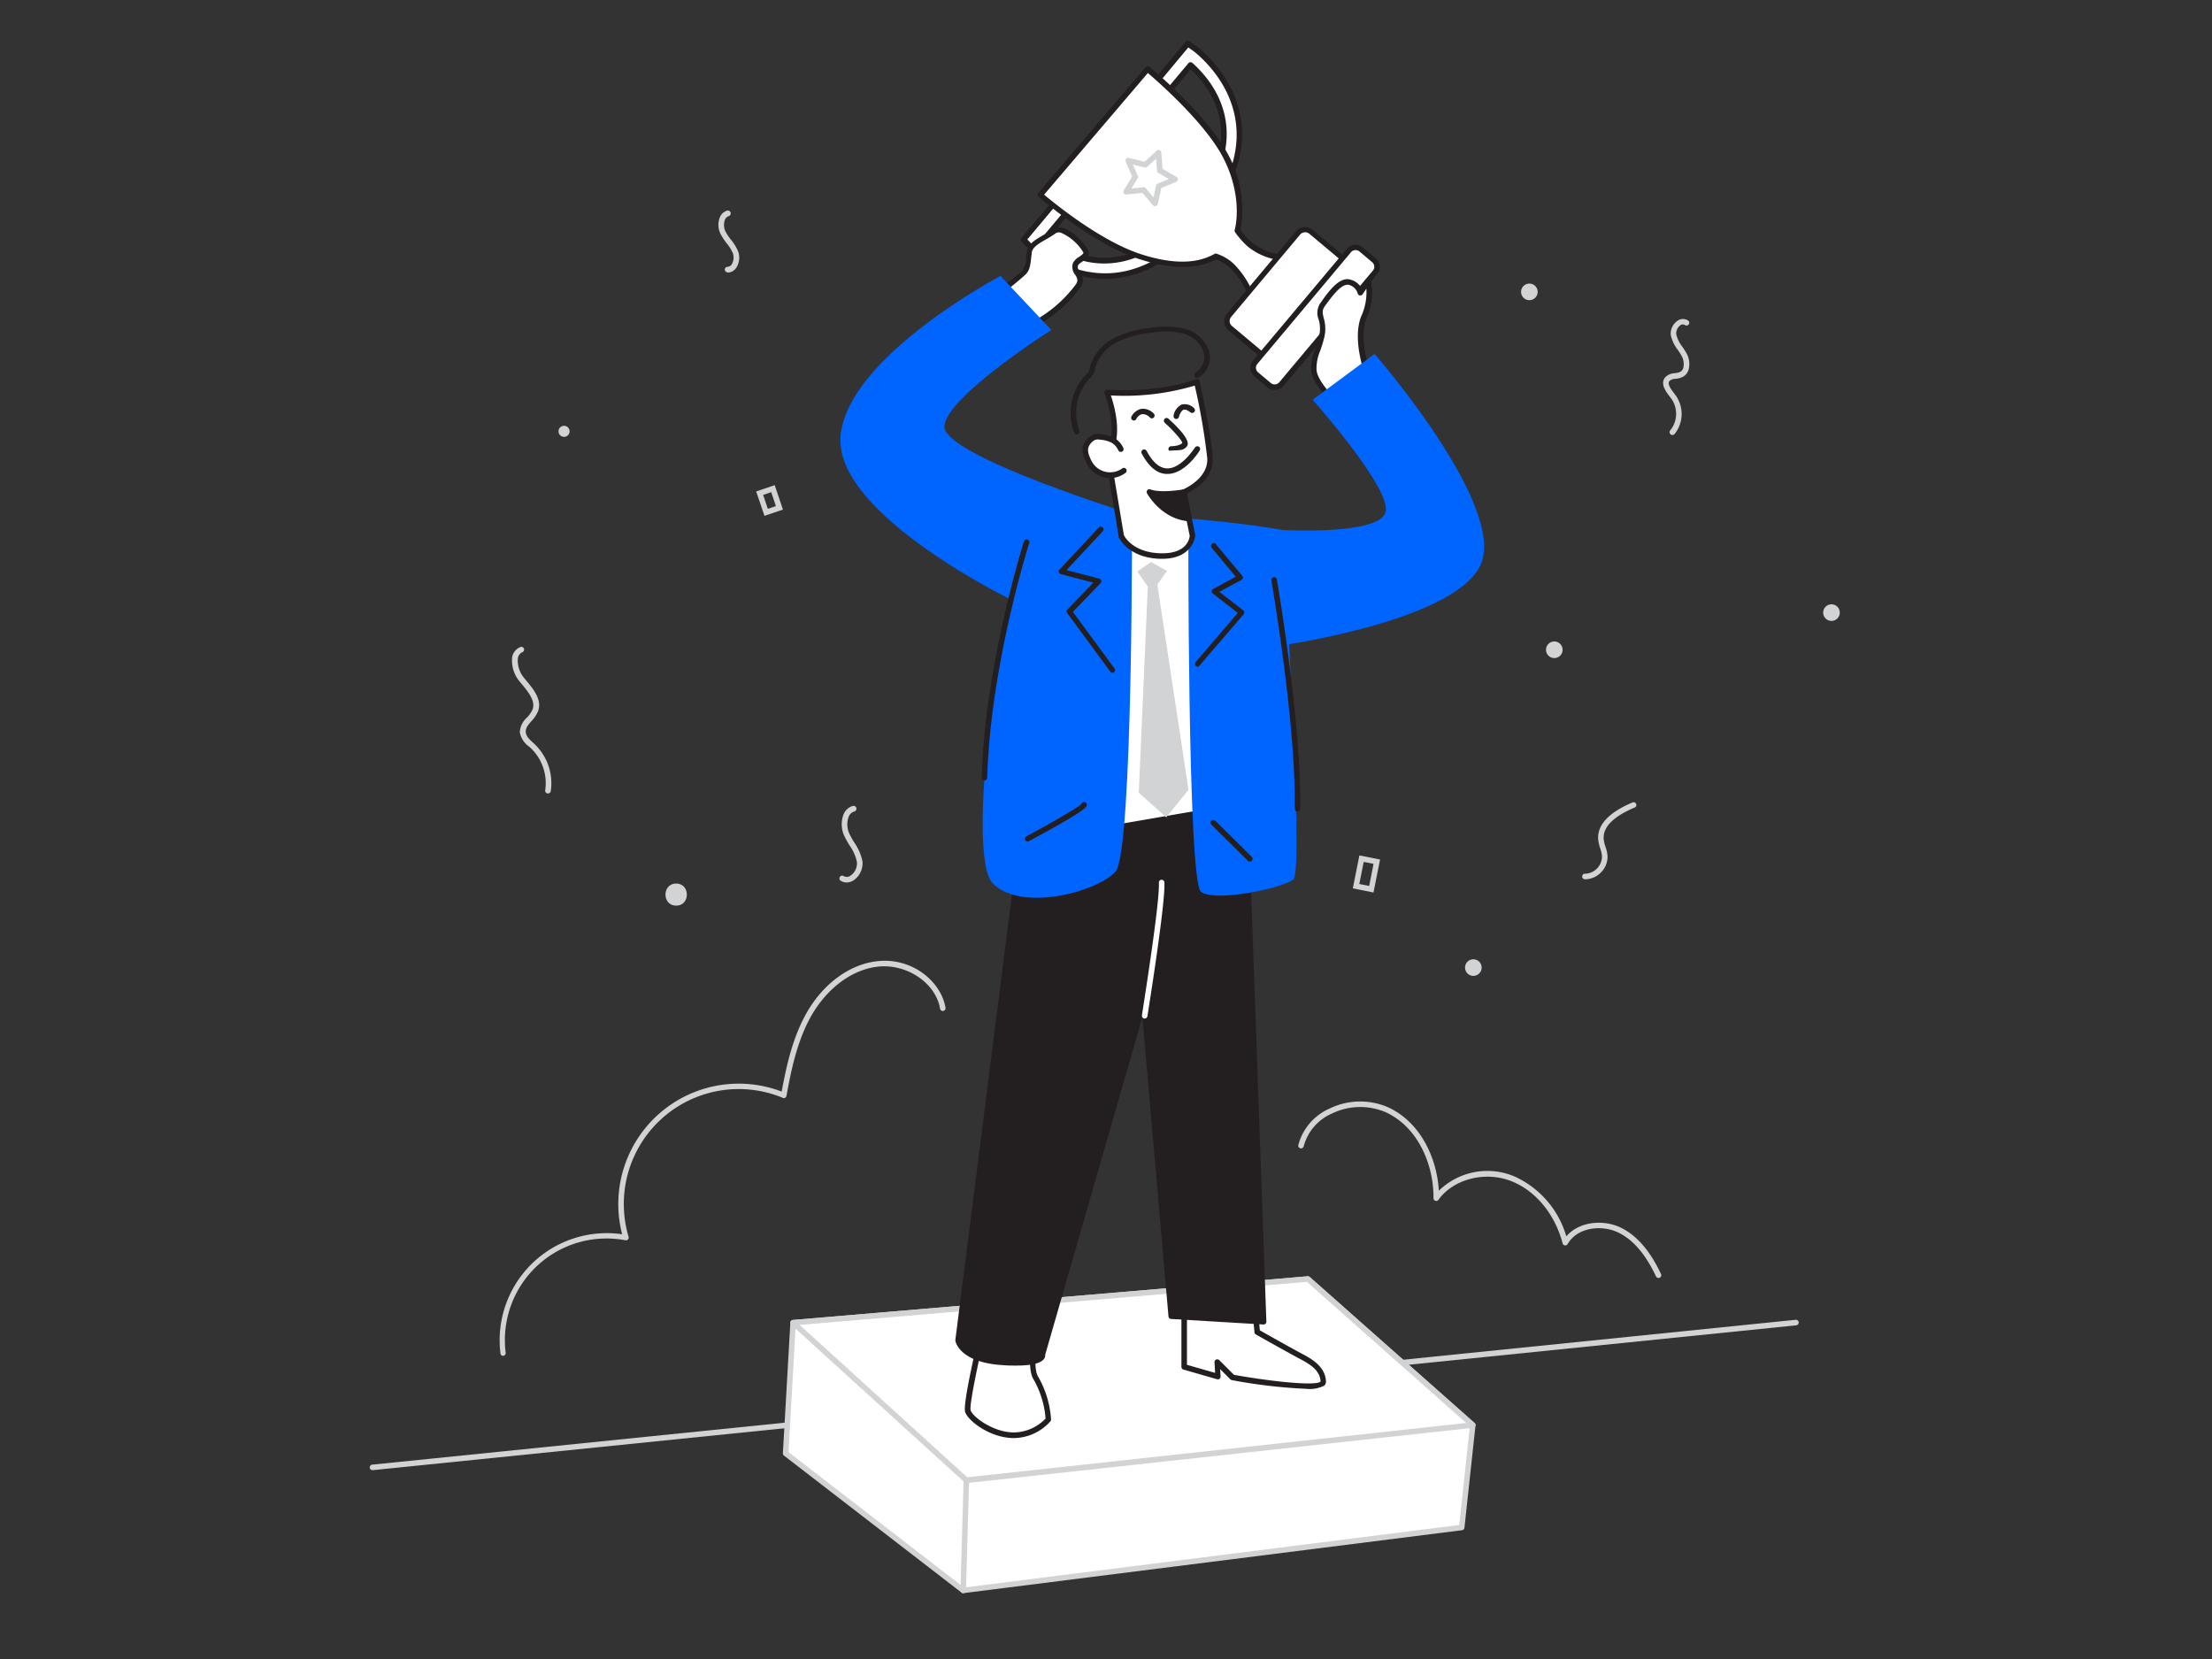 <svg xmlns="http://www.w3.org/2000/svg" viewBox="0 0 400 300"><rect x="0" y="0" width="400" height="300" fill="#333333" stroke="none"/><g id="_28" data-name="#28"><line x1="67.36" y1="265.35" x2="324.71" y2="239.17" fill="#fff"/><path d="M67.36,265.85a.5.5,0,0,1,0-1l257.35-26.19a.5.5,0,1,1,.1,1L67.42,265.85Z" fill="#d1d3d4"/><polygon points="143.42 239.19 142.07 262.82 174.17 287.6 264.34 276.21 266.32 257.69 236.5 231.29 143.42 239.19" fill="#fff"/><path d="M174.17,288.1a.48.48,0,0,1-.3-.11l-32.1-24.77a.51.51,0,0,1-.2-.43l1.35-23.63a.49.49,0,0,1,.45-.47l93.09-7.9a.5.5,0,0,1,.37.12l29.82,26.41a.51.51,0,0,1,.17.43l-2,18.51a.5.5,0,0,1-.43.45l-90.16,11.38Zm-31.58-25.51,31.73,24.49,89.56-11.32,1.92-17.86-29.47-26.1-92.44,7.85Z" fill="#d1d3d4"/><polygon points="236.5 231.29 143.42 239.19 174.74 267.66 266.32 257.69 236.5 231.29" fill="#fff"/><path d="M174.74,268.16a.51.51,0,0,1-.34-.13l-31.32-28.47a.5.5,0,0,1-.14-.53.52.52,0,0,1,.43-.34l93.09-7.9a.5.5,0,0,1,.37.12l29.82,26.41a.5.5,0,0,1,.15.53.5.5,0,0,1-.42.34l-91.59,10ZM144.6,239.59l30.31,27.55,90.23-9.82L236.33,231.8Z" fill="#d1d3d4"/><path d="M209.76,47c-13,7.9-23.66-2.65-23.77-2.76l-.9-.91,5.66-6.75,2.16,1.82L189,43.11c2.61,2.11,10.2,7,19.32,1.47Z" fill="#fff"/><path d="M199.84,50.44c-8.31,0-14.12-5.76-14.2-5.84l-.9-.92a.49.49,0,0,1,0-.67l5.65-6.75a.51.51,0,0,1,.34-.17.54.54,0,0,1,.37.11L193.23,38a.45.45,0,0,1,.18.34.52.52,0,0,1-.11.36L189.68,43c3,2.29,10,6.21,18.36,1.13a.49.49,0,0,1,.37-.06.5.5,0,0,1,.31.22l1.47,2.42a.5.5,0,0,1-.17.69A19.42,19.42,0,0,1,199.84,50.44ZM185.77,43.3l.58.59c.1.11,10.28,10.12,22.72,2.94l-.95-1.56c-9.11,5.24-16.63.53-19.47-1.77a.52.52,0,0,1-.18-.34.53.53,0,0,1,.11-.37l3.63-4.33-1.4-1.17Z" fill="#231f20"/><path d="M222.71,31.56l-2.64-1c3.86-9.94-2.28-16.57-4.82-18.77l-3.95,4.71-2.17-1.82,5.66-6.74,1.06.73C216,8.72,228.22,17.36,222.71,31.56Z" fill="#fff"/><path d="M222.71,32.06a.39.39,0,0,1-.18,0l-2.64-1a.49.49,0,0,1-.27-.26.48.48,0,0,1,0-.39c3.53-9.12-1.54-15.33-4.31-17.87l-3.62,4.31a.49.49,0,0,1-.7.06L208.81,15a.57.57,0,0,1-.18-.34.5.5,0,0,1,.12-.37l5.65-6.74a.5.5,0,0,1,.67-.09l1.06.72c.13.09,12.7,9,7,23.52A.48.48,0,0,1,222.71,32.06Zm-2-1.81,1.71.66c4.9-13.51-6.74-21.78-6.86-21.86l-.68-.47-5,6,1.4,1.17,3.62-4.32a.5.5,0,0,1,.71-.06C218.33,13.78,224.29,20.36,220.71,30.25Z" fill="#231f20"/><path d="M207.51,12.46,188.1,35.19s9.66,8.45,18,11.16c6.93,2.27,11.08,1.46,13.71,0a8,8,0,0,1,2.92,1.7A16.58,16.58,0,0,1,226,52.9l5.32-6.36a12.15,12.15,0,0,1-5.33-2.3,14.75,14.75,0,0,1-2.26-2.57c.86-3.4.43-8.91-2.49-14.1C217.32,20.57,207.51,12.46,207.51,12.46Z" fill="#fff"/><path d="M226,53.4H226a.49.49,0,0,1-.39-.29,16.22,16.22,0,0,0-3.18-4.68,7.3,7.3,0,0,0-2.54-1.51c-3.48,1.82-8.16,1.79-13.91-.08-8.34-2.72-17.77-10.91-18.17-11.26a.5.5,0,0,1-.05-.7l19.41-22.74a.51.51,0,0,1,.7-.06c.4.34,9.93,8.26,13.87,15.25a20.9,20.9,0,0,1,2.59,14.24,14.73,14.73,0,0,0,2.06,2.3,11.75,11.75,0,0,0,5.08,2.19.49.49,0,0,1,.39.32.5.5,0,0,1-.08.5l-5.33,6.35A.51.51,0,0,1,226,53.4Zm-6.22-7.54a.4.4,0,0,1,.15,0,8.18,8.18,0,0,1,3.11,1.8A15.72,15.72,0,0,1,226.14,52l4.29-5.12a11.64,11.64,0,0,1-4.74-2.25A15,15,0,0,1,223.35,42a.47.47,0,0,1-.08-.41c.76-3,.58-8.38-2.44-13.74-3.42-6.06-11.43-13.09-13.26-14.65l-18.76,22c1.85,1.56,10.21,8.38,17.44,10.74,5.58,1.82,10.06,1.84,13.32,0A.5.5,0,0,1,219.81,45.86Z" fill="#231f20"/><path d="M222.33,47.89h19.43a1.66,1.66,0,0,1,1.66,1.66v7.63a0,0,0,0,1,0,0H220.67a0,0,0,0,1,0,0V49.55a1.66,1.66,0,0,1,1.66-1.66Z" transform="translate(42.72 196.61) rotate(-50.03)" fill="#fff"/><path d="M228.3,64.73a.57.57,0,0,1-.33-.11l-5.84-4.9a2.17,2.17,0,0,1-.27-3l12.49-14.9a2.14,2.14,0,0,1,1.46-.76,2.11,2.11,0,0,1,1.58.5l5.84,4.9a.48.48,0,0,1,.18.33.49.49,0,0,1-.12.37L228.68,64.55A.49.49,0,0,1,228.3,64.73ZM236,42a1.17,1.17,0,0,0-.89.41l-12.48,14.9a1.16,1.16,0,0,0,.14,1.63l5.46,4.58,14-16.67-5.46-4.58A1.19,1.19,0,0,0,236,42Z" fill="#231f20"/><rect x="223.06" y="54.28" width="29.52" height="6.17" rx="1.58" transform="translate(41.07 202.76) rotate(-50.03)" fill="#fff"/><path d="M230.5,70.52a2,2,0,0,1-1.33-.49l-2.31-1.94a2.07,2.07,0,0,1-.26-2.92h0L243.54,45a2.07,2.07,0,0,1,2.92-.25l2.31,1.94a2.07,2.07,0,0,1,.26,2.92l-16.94,20.2A2.08,2.08,0,0,1,230.5,70.52Zm-3.13-4.71a1,1,0,0,0-.25.79,1.07,1.07,0,0,0,.38.73l2.31,1.94a1.1,1.1,0,0,0,1.52-.14l16.93-20.2a1,1,0,0,0,.25-.79,1.07,1.07,0,0,0-.38-.73l-2.31-1.94a1.08,1.08,0,0,0-1.52.14Z" fill="#231f20"/><path d="M208.87,37.3a.53.53,0,0,1-.38-.18l-1.9-2.24-2.91.3a.5.5,0,0,1-.48-.76l1.54-2.5-1.18-2.68a.49.49,0,0,1,.07-.52.5.5,0,0,1,.51-.17l2.84.7,2.19-2a.52.52,0,0,1,.52-.09.49.49,0,0,1,.31.43l.22,2.92L212.76,32a.49.49,0,0,1,.24.47.48.48,0,0,1-.31.42L210,34l-.62,2.86a.5.5,0,0,1-.37.38Zm-2.07-3.44a.5.5,0,0,1,.39.18l1.41,1.66.46-2.13a.5.5,0,0,1,.3-.36l2-.83-1.89-1.1a.49.49,0,0,1-.24-.39l-.17-2.18-1.63,1.46a.49.49,0,0,1-.45.11l-2.12-.52.88,2a.47.47,0,0,1,0,.46l-1.15,1.86,2.17-.22Z" fill="#d1d3d4"/><path d="M185.08,59.51a24,24,0,0,0,9.79-7.68,1.94,1.94,0,0,0,.46-1.13c0-1.07-1.29-1.72-.84-2.91.3-.79,2.27-1.29,1.87-2.29s-4-4.93-5.67-3.66-4.31,2.08-4.53,3.81-.21,2.94-.93,3.66S181,52.66,181,52.69,184.7,58.86,185.08,59.51Z" fill="#fff"/><path d="M185.08,60a.48.48,0,0,1-.42-.25L184,58.7c-3.76-6.07-3.76-6.07-3.31-6.41,1.63-1.24,3.69-2.84,4.18-3.33a4.35,4.35,0,0,0,.7-2.52c0-.27.06-.56.1-.85.18-1.47,1.66-2.32,3.1-3.14a15.94,15.94,0,0,0,1.62-1,2,2,0,0,1,1.83-.24c1.92.55,4.22,3.17,4.6,4.12s-.49,1.57-1.13,2c-.3.21-.67.46-.73.64-.16.43,0,.74.33,1.26a2.86,2.86,0,0,1,.54,1.47,2.4,2.4,0,0,1-.55,1.41,24.51,24.51,0,0,1-10,7.86A.45.45,0,0,1,185.08,60Zm-3.47-7.17c.55,1,2.39,4,3.24,5.34l.43.69a23.36,23.36,0,0,0,9.18-7.32,1.64,1.64,0,0,0,.37-.84,1.87,1.87,0,0,0-.4-1,2.28,2.28,0,0,1-.41-2.13,2.79,2.79,0,0,1,1.1-1.11c.59-.4.85-.63.78-.82a8.88,8.88,0,0,0-4-3.53,1.07,1.07,0,0,0-1,.08,17.54,17.54,0,0,1-1.71,1.07c-1.28.74-2.49,1.43-2.61,2.4,0,.29-.07.57-.1.84-.14,1.34-.26,2.39-1,3.11S182.68,52,181.61,52.84Z" fill="#231f20"/><path d="M206.49,93.55S170.19,82.44,170.77,77s19.34-17.33,19.34-17.33l-9.19-9.77S153.15,64.54,152,78.9s32.08,30.16,32.08,30.16Z" fill="#0064ff"/><path d="M186.94,243.24s-.66,4.27.33,5.91a17.61,17.61,0,0,1,2.3,7.56,8.53,8.53,0,0,1-6.24,2.84c-3.94,0-7.89-2.95-8.32-4.38s3.17-16.53,3.17-16.53Z" fill="#fff"/><path d="M183.33,260.05c-4.25,0-8.3-3.11-8.8-4.73s2.56-14.25,3.16-16.79a.51.51,0,0,1,.28-.34.49.49,0,0,1,.44,0l8.76,4.6a.49.49,0,0,1,.26.52c-.17,1.14-.46,4.36.27,5.58a17.81,17.81,0,0,1,2.36,7.75.49.49,0,0,1-.1.37A9,9,0,0,1,183.33,260.05Zm-4.81-20.67c-1.67,7.05-3.27,14.77-3,15.65.35,1.16,4.09,4,7.84,4a8.07,8.07,0,0,0,5.71-2.51,16.76,16.76,0,0,0-2.2-7.13c-.91-1.52-.59-4.76-.44-5.89Z" fill="#231f20"/><path d="M219.37,148.76,200,152.29l.55-55s16-2.3,19.6-.21S219.37,148.76,219.37,148.76Z" fill="#fff"/><path d="M200,152.79a.5.5,0,0,1-.33-.12.46.46,0,0,1-.17-.38l.55-55a.5.5,0,0,1,.43-.49c.66-.09,16.19-2.29,19.92-.14s.21,43.85-.54,52.19a.49.49,0,0,1-.4.44l-19.38,3.53Zm1.05-55.1-.55,54,18.4-3.35c2.1-23.8,3.16-49.61,1-50.86C217.14,95.89,205.75,97,201.05,97.69Zm18.32,51.07h0Z" fill="#231f20"/><path d="M214.09,234.34v12.84l6.13,1.75-.15-2.62,2.78,2.77s16.47,3,16.38.77-1.75-3.4-3.83-4.49c-2.23-1.18-8.1-4.49-8.1-4.49l-.88-9.42" fill="#fff"/><path d="M236.16,251.14a95,95,0,0,1-13.4-1.57.54.54,0,0,1-.27-.14l-1.85-1.85.08,1.33a.48.48,0,0,1-.19.41.46.46,0,0,1-.45.09L214,247.66a.5.5,0,0,1-.36-.48V234.34a.5.5,0,0,1,.5-.5.5.5,0,0,1,.5.5V246.8l5.09,1.46-.11-1.93a.5.5,0,0,1,.3-.48.52.52,0,0,1,.56.1l2.66,2.66c7,1.26,15,2.06,15.66,1.2-.09-1.8-1.5-2.91-3.58-4s-8.06-4.46-8.12-4.5a.48.48,0,0,1-.25-.38l-.88-9.42a.5.5,0,0,1,1-.09l.85,9.15c1.1.62,5.91,3.33,7.86,4.36s4,2.43,4.1,4.91a.93.93,0,0,1-.34.74A5.85,5.85,0,0,1,236.16,251.14Z" fill="#231f20"/><path d="M184.65,152.59l-11.39,89.77s.48,3.57,8.22,4,7-1.38,7-1.38l18.4-63.79,5,56.77,16.7,1-3.32-93.38Z" fill="#231f20"/><path d="M183.72,246.94c-.69,0-1.44,0-2.27-.07-8-.46-8.67-4.28-8.69-4.44v-.13l11.4-89.77a.49.49,0,0,1,.41-.43l40.53-7a.5.5,0,0,1,.4.1.53.53,0,0,1,.18.37L229,239a.5.5,0,0,1-.15.37.49.49,0,0,1-.38.14l-16.7-1a.5.5,0,0,1-.47-.45l-4.72-54.12L189,245a1.09,1.09,0,0,1-.2.73C188.19,246.54,186.54,246.94,183.72,246.94Zm-10-4.6c.11.4,1.08,3.15,7.75,3.53,6.05.34,6.45-.73,6.45-.75a.29.29,0,0,1,0-.27l18.4-63.79a.5.5,0,0,1,.53-.36.49.49,0,0,1,.44.45l4.93,56.35,15.72,1-3.28-92.26L185.1,153Z" fill="#231f20"/><path d="M204.7,90.71s.26,63.42-3,66.94S185,165,179.6,159.83s2.11-54,5.1-57.87C192.5,96.53,204.7,90.71,204.7,90.71Z" fill="#0064ff"/><path d="M231.91,95.85s3.94,61.59,2,63.17-14.28,4.21-16.74,2.23-2.28-67.49-2.28-67.49S225.49,94.62,231.91,95.85Z" fill="#0064ff"/><polygon points="211.03 103.24 209.28 105.7 214.92 142.82 210.9 147.8 205.93 143.35 207.56 106.07 205.66 103.35 208.13 101.63 211.03 103.24" fill="#d1d3d4"/><path d="M214,89l1.61,7.89s-.29,3.81-5.82,3.66-7.07-3.61-7.07-3.61l-2.48-14.81s2.83-2.94-.12-11.17c0,0,8.65.77,16.26-1.89,0,0,2.15,9.56,2.39,13.76S214,89,214,89Z" fill="#fff"/><path d="M210.15,101.05h-.33c-5.78-.16-7.45-3.75-7.52-3.9a.56.56,0,0,1,0-.12l-2.47-14.82a.53.53,0,0,1,.13-.43s2.56-2.89-.23-10.65a.47.47,0,0,1,.08-.47.46.46,0,0,1,.44-.19c.08,0,8.63.72,16-1.87a.53.53,0,0,1,.41,0,.5.5,0,0,1,.25.32c.09.4,2.16,9.64,2.39,13.85.22,3.84-3.46,5.91-4.69,6.49l1.53,7.49a.57.57,0,0,1,0,.13S215.77,101.05,210.15,101.05Zm-6.91-4.26c.22.42,1.79,3.13,6.61,3.26s5.23-2.67,5.29-3.14l-1.59-7.81a.49.49,0,0,1,.31-.56s4.66-1.89,4.45-5.68a116.39,116.39,0,0,0-2.26-13.13,44.71,44.71,0,0,1-15.17,1.78c2.26,6.82.52,10-.07,10.76Z" fill="#231f20"/><path d="M202.68,81.18a3.51,3.51,0,0,0-1.55-1.59,6.21,6.21,0,0,0-2-.53,2.47,2.47,0,0,0-1.15,0,1.91,1.91,0,0,0-.69.43,2.67,2.67,0,0,0-1,1.6,3.28,3.28,0,0,0,.25,1.51,6.15,6.15,0,0,0,.75,1.52,4.27,4.27,0,0,0,6,1" fill="#fff"/><path d="M200.73,86.46a4.9,4.9,0,0,1-.77-.06,4.78,4.78,0,0,1-3.11-2,6.68,6.68,0,0,1-.81-1.63,3.71,3.71,0,0,1-.27-1.75,3.18,3.18,0,0,1,1.15-1.91,2.59,2.59,0,0,1,.85-.53,3.09,3.09,0,0,1,1.38-.06,6.69,6.69,0,0,1,2.2.59A4,4,0,0,1,203.13,81a.5.5,0,0,1-.9.44A3,3,0,0,0,200.9,80a5.61,5.61,0,0,0-1.88-.48,2,2,0,0,0-.92,0,1.71,1.71,0,0,0-.53.33,2.25,2.25,0,0,0-.81,1.3,2.74,2.74,0,0,0,.22,1.27,5.69,5.69,0,0,0,.69,1.4,3.76,3.76,0,0,0,5.27.88.5.5,0,0,1,.7.11.51.51,0,0,1-.11.7A4.77,4.77,0,0,1,200.73,86.46Z" fill="#231f20"/><path d="M210.9,76.07s3.75,3.39,3.28,4.26-2.41.86-2.41.86" fill="#fff"/><path d="M211.79,81.69h0a.5.5,0,0,1,0-1h0c.66,0,1.73-.19,2-.6,0-.38-1.48-2.12-3.18-3.65a.5.5,0,0,1,0-.71.49.49,0,0,1,.7,0c1.85,1.67,3.93,3.87,3.39,4.87S212.1,81.69,211.79,81.69Z" fill="#231f20"/><path d="M214,89s-4.11.75-6.23,0c0,0,2.44,4.41,7.12,4.79Z" fill="#231f20"/><path d="M214.93,94.26h0c-4.89-.4-7.41-4.86-7.51-5.05a.5.5,0,0,1,.05-.56.5.5,0,0,1,.55-.15c2,.72,5.93,0,6,0a.51.51,0,0,1,.58.4l.89,4.76a.46.46,0,0,1-.12.42A.48.48,0,0,1,214.93,94.26Zm-6-4.52a9.09,9.09,0,0,0,5.37,3.44l-.68-3.61A19.2,19.2,0,0,1,209,89.74Z" fill="#231f20"/><path d="M226,155.79a.46.46,0,0,1-.35-.14l-6.6-6.53a.51.51,0,0,1,0-.71.5.5,0,0,1,.71,0l6.59,6.53a.48.48,0,0,1,0,.7A.47.47,0,0,1,226,155.79Z" fill="#231f20"/><path d="M185.84,152.17a.5.5,0,0,1-.24-.94c4.6-2.46,9.6-5.34,10-5.91a.49.49,0,0,1,.65-.24.53.53,0,0,1,.25.68c-.38.87-6.71,4.36-10.45,6.35A.46.46,0,0,1,185.84,152.17Z" fill="#231f20"/><path d="M216.59,120.57a.49.49,0,0,1-.32-.12.51.51,0,0,1-.06-.71l7.62-8.91-4.51-3.49a.49.49,0,0,1-.2-.43.53.53,0,0,1,.26-.4l4.09-2.23-4.37-5.23a.5.5,0,0,1,.07-.71.49.49,0,0,1,.7.07l4.76,5.7a.48.48,0,0,1,.11.41.51.51,0,0,1-.25.35l-4,2.15,4.32,3.35a.46.46,0,0,1,.19.34.49.49,0,0,1-.12.38l-8,9.3A.49.49,0,0,1,216.59,120.57Z" fill="#231f20"/><path d="M207,184.18h-.08a.5.5,0,0,1-.42-.57c0-.2,3.27-20.35,3.06-24a.5.5,0,0,1,.47-.52.51.51,0,0,1,.53.46c.22,3.74-2.94,23.36-3.07,24.2A.51.51,0,0,1,207,184.18Z" fill="#fff"/><path d="M194.71,78.58a.5.5,0,0,1-.46-.31,10,10,0,0,1,2-10.37l.12-.13a2.76,2.76,0,0,0,.52-.64,3.86,3.86,0,0,0,.19-.6l0-.19A8.75,8.75,0,0,1,201.73,61a19.42,19.42,0,0,1,6.82-1.77,14.84,14.84,0,0,1,5.55.18,6.38,6.38,0,0,1,4.37,3.6,4.28,4.28,0,0,1-1.77,5.3A.49.49,0,0,1,216,68a.5.5,0,0,1,.22-.67,3.28,3.28,0,0,0,1.29-4.05,5.38,5.38,0,0,0-3.7-3,13.9,13.9,0,0,0-5.18-.16,18.61,18.61,0,0,0-6.47,1.67,7.74,7.74,0,0,0-4.12,4.74l0,.18a3.42,3.42,0,0,1-.27.82,3.7,3.7,0,0,1-.69.89l-.11.11a9.07,9.07,0,0,0-1.78,9.32.5.5,0,0,1-.28.64A.43.43,0,0,1,194.71,78.58Z" fill="#231f20"/><path d="M201.18,121.65a.49.49,0,0,1-.4-.2L193,110.88a.5.5,0,0,1,0-.65l4.72-4.87-5.9-1.54a.48.48,0,0,1-.35-.34.5.5,0,0,1,.11-.48l7.12-7.62a.5.5,0,0,1,.7,0,.5.5,0,0,1,0,.71l-6.54,7,5.91,1.54a.51.51,0,0,1,.36.35.5.5,0,0,1-.12.48l-5,5.18,7.52,10.23a.49.49,0,0,1-.11.7A.45.45,0,0,1,201.18,121.65Z" fill="#231f20"/><path d="M205.05,75.55s1.15-2.3,3.25-.39" fill="#fff"/><path d="M205.05,76.05a.49.49,0,0,1-.23-.06.5.5,0,0,1-.22-.67,2.76,2.76,0,0,1,1.73-1.38,2.69,2.69,0,0,1,2.31.85.5.5,0,0,1,0,.71.48.48,0,0,1-.7,0,1.79,1.79,0,0,0-1.45-.61,1.7,1.7,0,0,0-1,.85A.5.5,0,0,1,205.05,76.05Z" fill="#231f20"/><path d="M212.71,75.26s.57-2.87,2.87-1.05" fill="#fff"/><path d="M212.71,75.76h-.1a.51.51,0,0,1-.39-.59,2.73,2.73,0,0,1,1.42-2,2.34,2.34,0,0,1,2.25.61.5.5,0,0,1-.62.79c-.36-.29-.88-.61-1.28-.46s-.74,1-.79,1.22A.5.5,0,0,1,212.71,75.76Z" fill="#231f20"/><path d="M216.54,81.2s-5.31,8.61-9.62.57" fill="#fff"/><path d="M211.13,85.7H211c-1.73,0-3.26-1.29-4.54-3.69a.5.5,0,0,1,.2-.68.51.51,0,0,1,.68.2c1.1,2.06,2.34,3.13,3.69,3.17,2.64.07,5-3.73,5.06-3.77a.51.51,0,0,1,.69-.16.49.49,0,0,1,.16.69C216.86,81.63,214.31,85.7,211.13,85.7Z" fill="#231f20"/><path d="M240.77,72s-3.07-3-3.16-5.17.76-3.25,1.43-6-1-4,.1-5.65S242.3,50.56,244,51A2.73,2.73,0,0,1,246,53l1.34-2.11s1,2.59-.67,6.42.48,9.76.48,9.76Z" fill="#fff"/><path d="M240.77,72.5a.46.46,0,0,1-.35-.14c-.13-.12-3.21-3.13-3.31-5.51a9,9,0,0,1,.7-3.71,23.45,23.45,0,0,0,.75-2.46,5.82,5.82,0,0,0-.11-2.93,3.14,3.14,0,0,1,.28-2.89l.13-.18c1.31-1.87,3.3-4.68,5.29-4.13a3.36,3.36,0,0,1,1.95,1.36l.85-1.34a.5.5,0,0,1,.89.1c0,.11,1,2.82-.68,6.78-1.53,3.61.47,9.35.49,9.41a.5.5,0,0,1-.16.56l-6.42,5A.49.49,0,0,1,240.77,72.5Zm2.86-21c-1.3,0-3,2.43-4,3.78l-.12.18c-.47.66-.34,1.23-.13,2.08a6.78,6.78,0,0,1,.11,3.4,24.38,24.38,0,0,1-.78,2.55,8.08,8.08,0,0,0-.64,3.34c.06,1.47,1.76,3.54,2.7,4.53l5.78-4.49c-.43-1.36-1.82-6.32-.35-9.79a10.23,10.23,0,0,0,.88-4.88l-.67,1a.49.49,0,0,1-.51.22.5.5,0,0,1-.4-.39,2.21,2.21,0,0,0-1.65-1.53A.78.78,0,0,0,243.63,51.48Z" fill="#231f20"/><path d="M231.91,95.85s17.12.94,18.61-3.09-13.15-20.47-13.15-20.47L248.57,64s24.48,28.08,19,38.49-38.64,14.65-38.64,14.65Z" fill="#0064ff"/><line x1="174.74" y1="267.66" x2="174.17" y2="287.6" fill="#fff"/><path d="M174.17,288.1h0a.51.51,0,0,1-.49-.52l.57-19.93a.52.52,0,0,1,.51-.49.51.51,0,0,1,.49.51l-.57,19.94A.5.5,0,0,1,174.17,288.1Z" fill="#d1d3d4"/><path d="M178,141.12h0a.49.49,0,0,1-.48-.51c.57-20.35,7.56-42.45,7.63-42.66a.5.5,0,1,1,.94.32c-.07.2-7,22.16-7.57,42.37A.5.5,0,0,1,178,141.12Z" fill="#231f20"/><path d="M234.61,146.75h0a.5.5,0,0,1-.49-.5c.28-15.27-4.17-41-4.21-41.3a.5.5,0,0,1,.4-.58.51.51,0,0,1,.58.41c.05.26,4.51,26.13,4.23,41.48A.49.49,0,0,1,234.61,146.75Z" fill="#231f20"/><path d="M286.7,159h-.11a.5.5,0,0,1-.48-.52.49.49,0,0,1,.51-.48,3.16,3.16,0,0,0,3.07-3.27,6.83,6.83,0,0,0-.32-1.32,8.3,8.3,0,0,1-.35-1.45c-.3-2.68,1.79-5,6.21-6.86a.5.5,0,0,1,.39.92c-4,1.68-5.85,3.64-5.61,5.83a7.82,7.82,0,0,0,.31,1.27,6.79,6.79,0,0,1,.36,1.51,3.94,3.94,0,0,1-1.11,3.06A4,4,0,0,1,286.7,159Z" fill="#d1d3d4"/><path d="M131.57,49.25a.5.5,0,0,1,0-1,1,1,0,0,0,.79-.52,2.39,2.39,0,0,0,.14-2,7.73,7.73,0,0,0-1.11-1.76,11.07,11.07,0,0,1-1.08-1.64,3.7,3.7,0,0,1-.15-3,2.1,2.1,0,0,1,1.3-1.24.5.5,0,0,1,.31,1,1.11,1.11,0,0,0-.69.67,2.76,2.76,0,0,0,.12,2.12,9.63,9.63,0,0,0,1,1.49,8.77,8.77,0,0,1,1.24,2,3.38,3.38,0,0,1-.22,2.93,2,2,0,0,1-1.57,1Z" fill="#d1d3d4"/><path d="M153.1,159.58a2.07,2.07,0,0,1-1.07-.31.5.5,0,0,1-.16-.69.49.49,0,0,1,.68-.16,1.15,1.15,0,0,0,1.27-.09,2.71,2.71,0,0,0,1.14-2.44,8.16,8.16,0,0,0-1.32-3,15.74,15.74,0,0,1-1-1.81,5,5,0,0,1-.07-3.89,2.6,2.6,0,0,1,1.65-1.45.5.5,0,1,1,.27,1,1.58,1.58,0,0,0-1,.91,4,4,0,0,0,.08,3.06,15.86,15.86,0,0,0,.94,1.69,9.13,9.13,0,0,1,1.45,3.35,3.74,3.74,0,0,1-1.58,3.42A2.33,2.33,0,0,1,153.1,159.58Z" fill="#d1d3d4"/><path d="M276.56,51.28a1.5,1.5,0,0,0,0,3A1.5,1.5,0,0,0,276.56,51.28Z" fill="#d1d3d4"/><path d="M248.37,161.39l-3.74-.75,1.19-5.95,3.74.74Zm-2.56-1.54,1.78.36.79-4-1.78-.35Z" fill="#d1d3d4"/><path d="M138.24,93.28l-1.5-4.41,3.35-1.14,1.49,4.42ZM138,89.49l.85,2.52,1.46-.49L139.46,89Z" fill="#d1d3d4"/><path d="M102,77a1,1,0,0,0,0,2A1,1,0,0,0,102,77Z" fill="#d1d3d4"/><path d="M122.27,159.77c-2.57,0-2.58,4,0,4S124.85,159.77,122.27,159.77Z" fill="#d1d3d4"/><path d="M91,245.19a.5.5,0,0,1-.5-.43,19.38,19.38,0,0,1,22-21.57,21.78,21.78,0,0,1,28.85-25.8c.91-4.9,2.05-10,4.65-14.47,3-5.16,7.74-8.57,12.65-9.11,6.42-.7,11.56,3.78,12.33,8.43a.5.5,0,0,1-.41.57.51.51,0,0,1-.58-.41c-.76-4.62-6-8.17-11.23-7.6-4.59.51-9,3.73-11.9,8.63-2.62,4.49-3.73,9.74-4.64,14.74a.48.48,0,0,1-.25.35.5.5,0,0,1-.43,0,20.78,20.78,0,0,0-27.87,25.13.5.5,0,0,1-.11.48.49.49,0,0,1-.46.15,18.38,18.38,0,0,0-21.66,20.33.49.49,0,0,1-.43.56Z" fill="#d1d3d4"/><path d="M266.43,173.47a1.5,1.5,0,0,0,0,3A1.5,1.5,0,0,0,266.43,173.47Z" fill="#d1d3d4"/><path d="M281.07,116a1.5,1.5,0,0,0,0,3A1.5,1.5,0,0,0,281.07,116Z" fill="#d1d3d4"/><path d="M99.05,143.48H99a.49.49,0,0,1-.41-.57A8.77,8.77,0,0,0,96,135.3l-.33-.3A4,4,0,0,1,94,132.43a3.77,3.77,0,0,1,1.29-2.67,5.21,5.21,0,0,0,1-1.44c.6-1.56-.78-3.22-2-4.69l-.28-.34a5.9,5.9,0,0,1-1.39-4.49A2.45,2.45,0,0,1,94,117.05a.5.5,0,1,1,.44.89,1.45,1.45,0,0,0-.79,1.06,4.9,4.9,0,0,0,1.18,3.66l.28.34c1.32,1.59,3,3.57,2.16,5.67a6,6,0,0,1-1.19,1.75c-.58.67-1.08,1.25-1,2s.66,1.29,1.32,1.89l.34.32a9.76,9.76,0,0,1,2.85,8.48A.51.51,0,0,1,99.05,143.48Z" fill="#d1d3d4"/><path d="M302.41,78.66a.49.49,0,0,1-.32-.12.51.51,0,0,1-.06-.71,4.76,4.76,0,0,0,.2-5.74l-.23-.3c-.78-1-1.85-2.43-.85-3.59a2.57,2.57,0,0,1,1.73-.72,3.16,3.16,0,0,0,.94-.23,1.19,1.19,0,0,0,.58-.74,3.12,3.12,0,0,0-.33-2.19c-.2-.36-.44-.72-.68-1.07a6.64,6.64,0,0,1-1.26-2.65A2.81,2.81,0,0,1,303.36,58a1.68,1.68,0,0,1,1.88-.05.49.49,0,0,1,.15.69.5.5,0,0,1-.69.15.7.7,0,0,0-.8,0,1.84,1.84,0,0,0-.78,1.66,5.71,5.71,0,0,0,1.1,2.24c.26.38.51.76.73,1.15a4,4,0,0,1,.4,3,2.13,2.13,0,0,1-1.07,1.32,4,4,0,0,1-1.26.34,1.71,1.71,0,0,0-1.11.38c-.44.51.12,1.32.89,2.33l.23.31a5.79,5.79,0,0,1-.24,7A.49.49,0,0,1,302.41,78.66Z" fill="#d1d3d4"/><path d="M331.19,109.28a1.5,1.5,0,0,0,0,3A1.5,1.5,0,0,0,331.19,109.28Z" fill="#d1d3d4"/><path d="M299.91,231.1a.51.51,0,0,1-.45-.29c-1.92-4.05-4.16-6.65-6.85-7.94-3-1.44-7.38-.94-9.13,2.09a.5.5,0,0,1-.5.25.5.5,0,0,1-.41-.37c-1.38-5.24-4.8-9.43-9.15-11.2-4.74-1.94-10.58-.48-13.3,3.32a.5.5,0,0,1-.56.18.51.51,0,0,1-.34-.48c.07-5.69-2.56-12.69-8.58-15.51a11.75,11.75,0,0,0-9.8.22,9,9,0,0,0-5.09,5.91.5.5,0,0,1-.6.37.49.49,0,0,1-.37-.6,10,10,0,0,1,5.63-6.58,12.68,12.68,0,0,1,10.65-.22c5.95,2.78,8.8,9.34,9.13,15.07a12.55,12.55,0,0,1,13.61-2.61,17.1,17.1,0,0,1,9.44,10.86c2.3-2.71,6.71-3.08,9.8-1.6,2.91,1.4,5.31,4.15,7.32,8.41a.5.5,0,0,1-.23.67A.59.59,0,0,1,299.91,231.1Z" fill="#d1d3d4"/></g></svg>